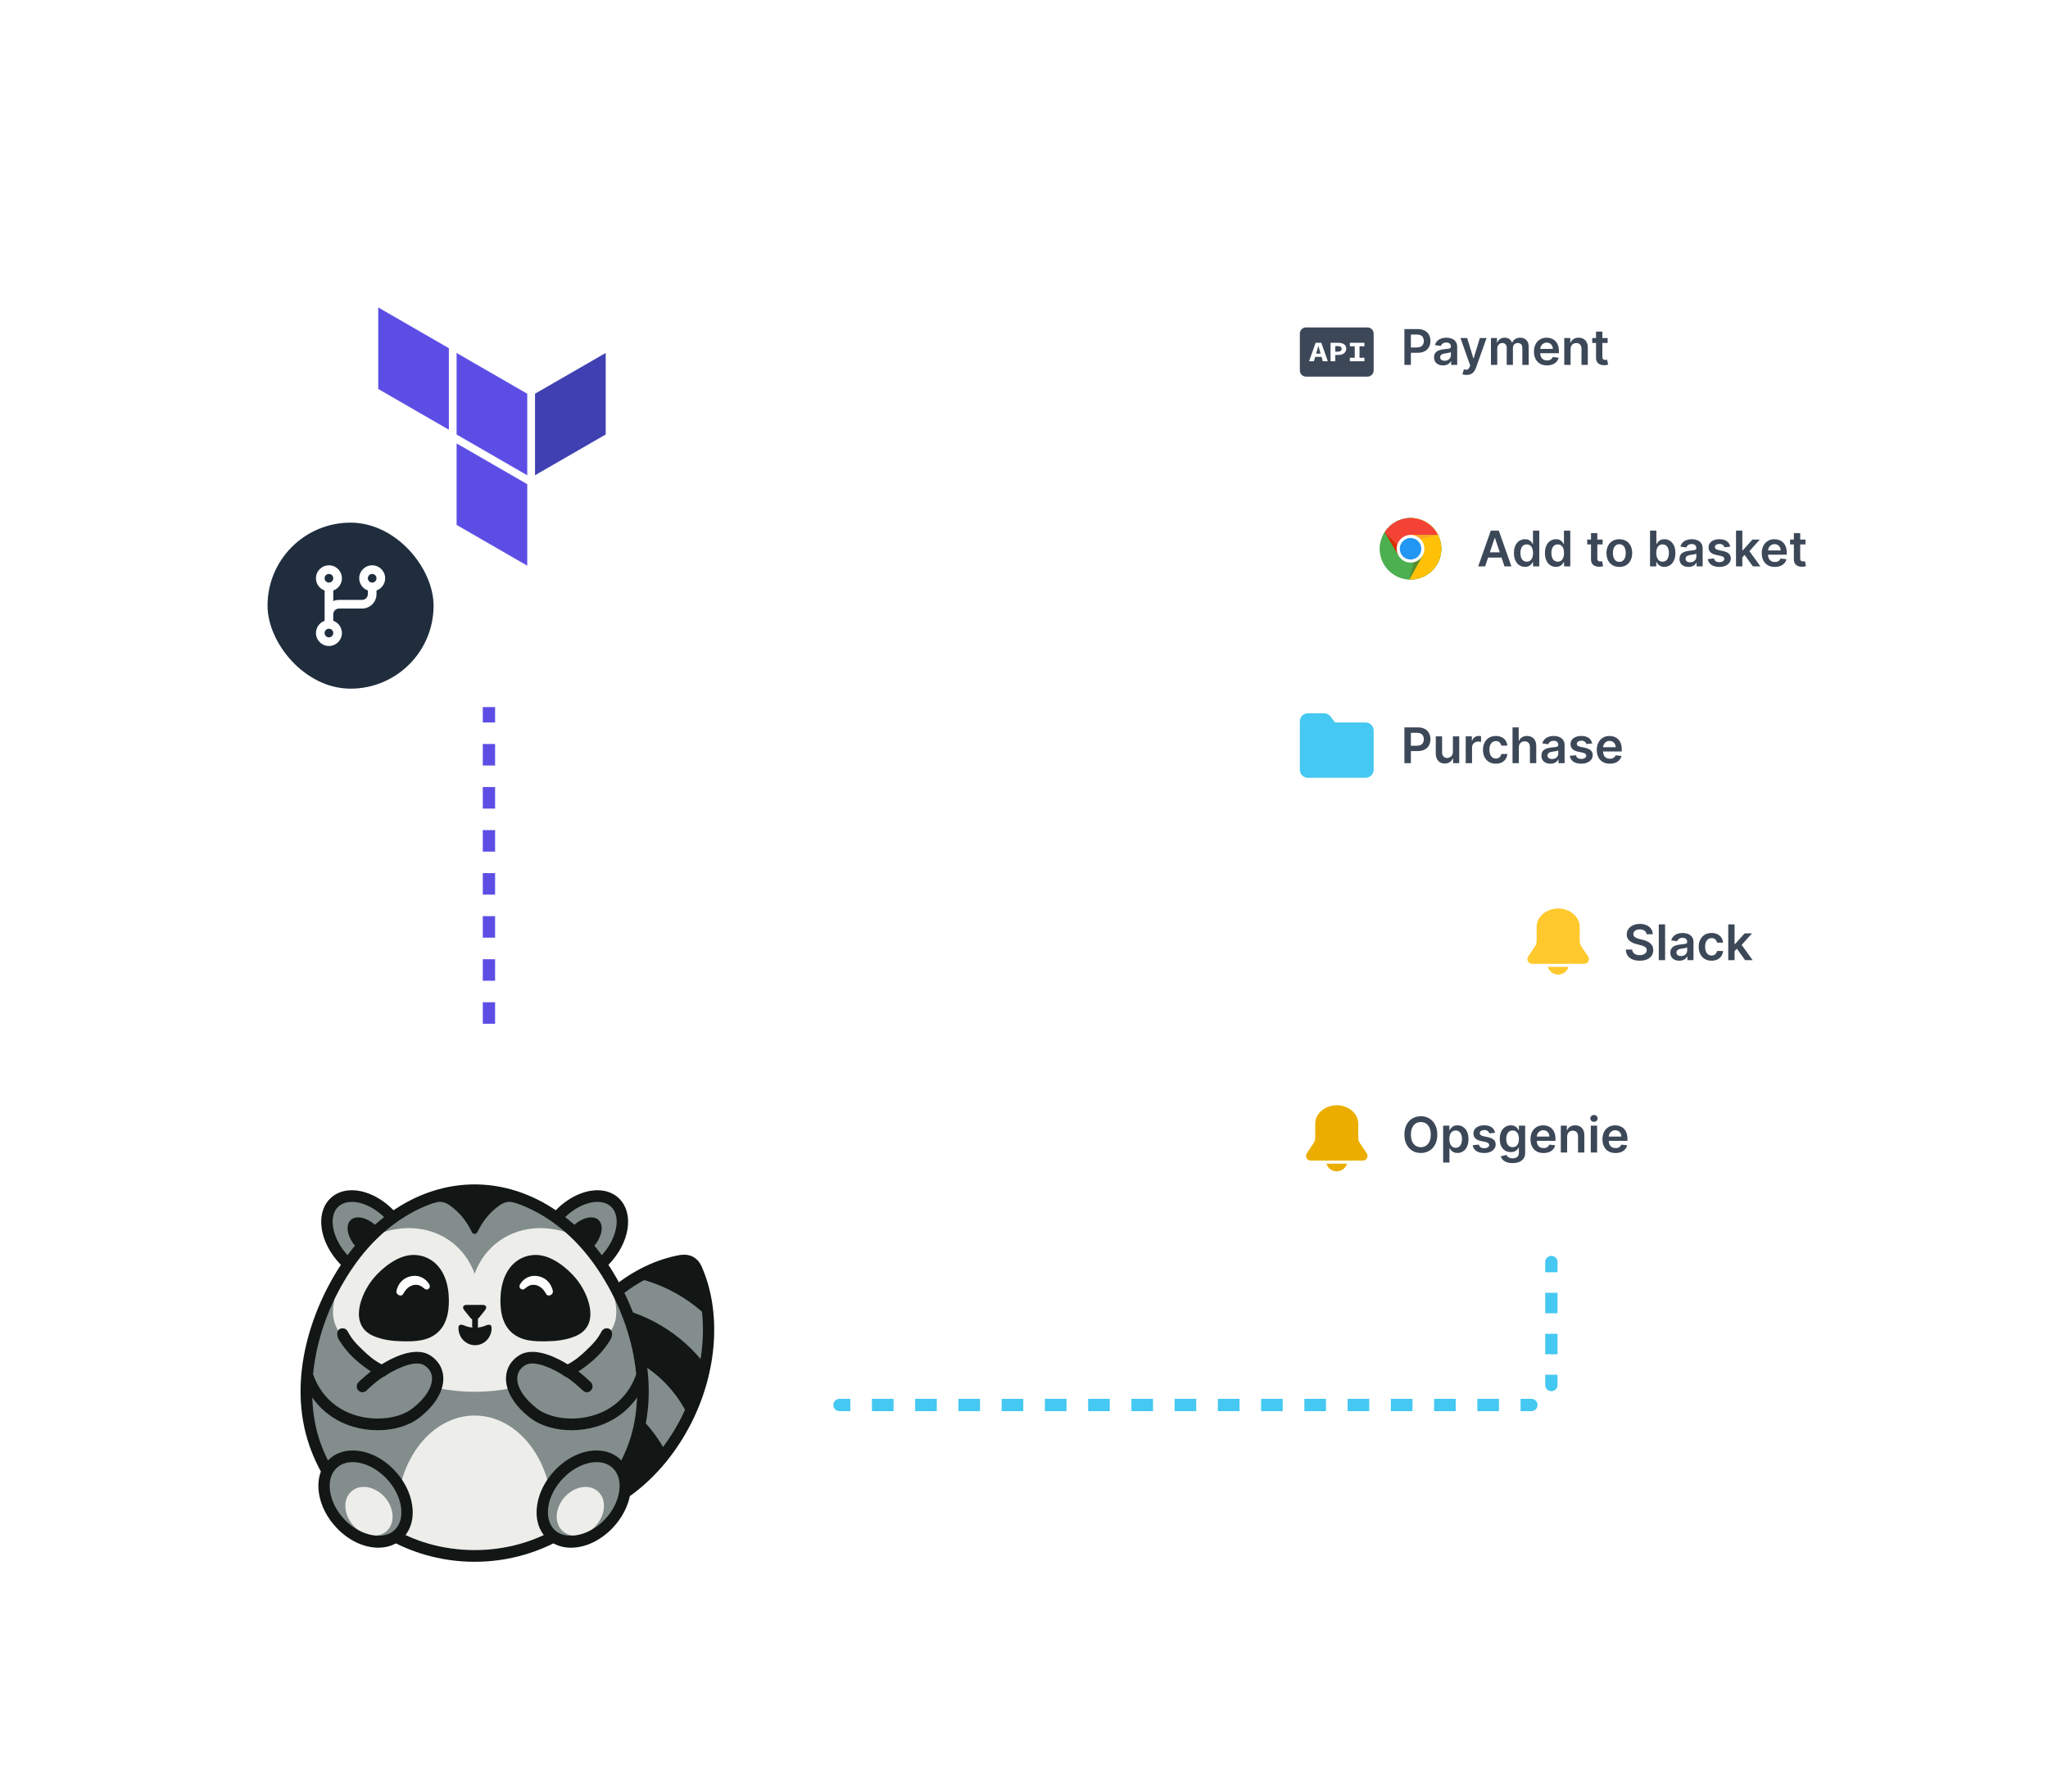 <svg width="666" height="583" viewBox="0 0 666 583" fill="none" xmlns="http://www.w3.org/2000/svg">
<path d="M273 455C271.895 455 271 455.895 271 457C271 458.105 271.895 459 273 459V455ZM498 459C499.105 459 500 458.105 500 457C500 455.895 499.105 455 498 455V459ZM273 459H276.516V455H273V459ZM283.547 459H290.578V455H283.547V459ZM297.609 459H304.641V455H297.609V459ZM311.672 459H318.703V455H311.672V459ZM325.734 459H332.766V455H325.734V459ZM339.797 459H346.828V455H339.797V459ZM353.859 459H360.891V455H353.859V459ZM367.922 459H374.953V455H367.922V459ZM381.984 459H389.016V455H381.984V459ZM396.047 459H403.078V455H396.047V459ZM410.109 459H417.141V455H410.109V459ZM424.172 459H431.203V455H424.172V459ZM438.234 459H445.266V455H438.234V459ZM452.297 459H459.328V455H452.297V459ZM466.359 459H473.391V455H466.359V459ZM480.422 459H487.453V455H480.422V459ZM494.484 459H498V455H494.484V459Z" fill="#45C8F1"/>
<path d="M502.5 450.5C502.5 451.605 503.395 452.5 504.5 452.5C505.605 452.5 506.5 451.605 506.5 450.5H502.5ZM506.5 410.5C506.5 409.395 505.605 408.5 504.5 408.5C503.395 408.5 502.5 409.395 502.5 410.5H506.5ZM502.5 410.5V413.833H506.5V410.5H502.5ZM502.5 420.5V427.167H506.5V420.5H502.5ZM502.5 433.833V440.5H506.5V433.833H502.5ZM502.5 447.167V450.5H506.5V447.167H502.5Z" fill="#45C8F1"/>
<path d="M159 333C159 292.776 159 230 159 230" stroke="#5C4EE5" stroke-width="4" stroke-miterlimit="3.864" stroke-dasharray="7 7"/>
<g filter="url(#filter0_d_1_870)">
<rect x="87" y="71" width="145" height="145" rx="72.5" fill="white"/>
<path fill-rule="evenodd" clip-rule="evenodd" d="M171.458 184V157.49L148.487 144.23V170.74L171.458 184ZM171.458 154.593L148.487 141.333V114.812L171.458 128.072V154.593Z" fill="#5C4EE5"/>
<path fill-rule="evenodd" clip-rule="evenodd" d="M196.967 141.322V114.802L173.985 128.062V154.583L196.967 141.322Z" fill="#4040B2"/>
<path fill-rule="evenodd" clip-rule="evenodd" d="M145.971 139.781V113.26L123 100V126.521L145.971 139.781Z" fill="#5C4EE5"/>
<rect x="87" y="170" width="54" height="54" rx="27" fill="#1F2D3D"/>
<path fill-rule="evenodd" clip-rule="evenodd" d="M121.031 186.688C120.255 186.688 119.625 187.317 119.625 188.094C119.625 188.87 120.255 189.5 121.031 189.5C121.808 189.5 122.438 188.87 122.438 188.094C122.438 187.317 121.808 186.688 121.031 186.688ZM116.812 188.094C116.812 185.764 118.701 183.875 121.031 183.875C123.361 183.875 125.25 185.764 125.25 188.094C125.25 189.931 124.076 191.493 122.438 192.072V193.25C122.438 195.839 120.339 197.938 117.75 197.938H110.25C109.214 197.938 108.375 198.777 108.375 199.812V201.928C110.014 202.507 111.188 204.069 111.188 205.906C111.188 208.236 109.299 210.125 106.969 210.125C104.639 210.125 102.75 208.236 102.75 205.906C102.75 204.069 103.924 202.507 105.562 201.928V199.812V192.072C103.924 191.493 102.75 189.931 102.75 188.094C102.75 185.764 104.639 183.875 106.969 183.875C109.299 183.875 111.188 185.764 111.188 188.094C111.188 189.931 110.014 191.493 108.375 192.072V195.515C108.949 195.264 109.583 195.125 110.25 195.125H117.75C118.786 195.125 119.625 194.286 119.625 193.25V192.072C117.986 191.493 116.812 189.931 116.812 188.094ZM106.969 204.5C106.192 204.5 105.562 205.13 105.562 205.906C105.562 206.683 106.192 207.312 106.969 207.312C107.745 207.312 108.375 206.683 108.375 205.906C108.375 205.13 107.745 204.5 106.969 204.5ZM105.562 188.094C105.562 187.317 106.192 186.688 106.969 186.688C107.745 186.688 108.375 187.317 108.375 188.094C108.375 188.87 107.745 189.5 106.969 189.5C106.192 189.5 105.562 188.87 105.562 188.094Z" fill="white"/>
</g>
<g filter="url(#filter1_d_1_870)">
<rect x="59" y="347" width="200" height="200" rx="100" fill="white"/>
<path fill-rule="evenodd" clip-rule="evenodd" d="M226.42 412.564C226.029 411.746 225.458 410.998 224.607 410.521C223.67 409.998 222.646 409.91 221.687 410.084L221.619 410.047C207.205 412.582 192.661 423.761 183.888 440.895C174.436 459.358 174.3 479.632 181.999 493.505C197.466 492.224 213.615 480.668 223.066 462.205C231.875 445.015 232.583 426.271 226.42 412.564Z" fill="#828D8C"/>
<path fill-rule="evenodd" clip-rule="evenodd" d="M221.59 411.976C207.388 414.615 193.591 426.004 185.515 441.78C176.964 458.482 176.03 477.833 183.026 491.499C197.918 489.737 212.893 478.022 221.44 461.321C229.613 445.371 230.881 426.996 224.751 413.36C224.492 412.823 224.151 412.424 223.727 412.187C223.239 411.909 222.607 411.835 222.007 411.95C221.864 411.972 221.72 411.99 221.59 411.976ZM181.999 495.4C181.342 495.4 180.731 495.038 180.404 494.445C172.059 479.41 172.77 458.552 182.261 440.011C191.056 422.832 205.653 410.932 221.31 408.178C221.458 408.148 221.612 408.145 221.763 408.16C223.059 408 224.363 408.233 225.48 408.855C226.586 409.473 227.455 410.439 228.069 411.727C234.691 426.452 233.391 446.119 224.693 463.09C215.202 481.627 198.899 494.008 182.146 495.393C182.096 495.397 182.049 495.4 181.999 495.4Z" fill="#121716"/>
<path fill-rule="evenodd" clip-rule="evenodd" d="M219.673 420.607C223.688 422.839 227.254 425.538 230.252 428.491C229.829 422.762 228.572 417.346 226.421 412.564C226.029 411.746 225.458 410.998 224.607 410.521C223.67 409.998 222.646 409.91 221.687 410.084L221.619 410.047C216.649 410.924 211.679 412.893 206.917 415.706C211.137 416.662 215.475 418.275 219.673 420.607Z" fill="#121716"/>
<path fill-rule="evenodd" clip-rule="evenodd" d="M197.132 424.783C193.296 428.67 189.637 433.067 186.272 437.968C193.375 437.464 201.222 439.237 208.332 443.534C215.403 447.799 220.714 453.958 223.759 460.554C226.241 455.061 228.126 449.554 229.491 444.157C225.795 439.208 221.019 434.814 215.263 431.335C209.402 427.789 203.233 425.656 197.132 424.783Z" fill="#121716"/>
<path fill-rule="evenodd" clip-rule="evenodd" d="M178.813 448.058C176.385 452.899 174.342 457.742 172.68 462.539C179.298 462.375 186.275 464.133 192.542 468.083C198.876 472.051 201.706 478.089 204.593 484.3C210.3 481.46 213.09 476.027 216.127 471.54C212.476 464.985 207.215 459.185 200.349 454.876C193.5 450.568 186.114 448.417 178.813 448.058Z" fill="#121716"/>
<path fill-rule="evenodd" clip-rule="evenodd" d="M126.71 395.034C132.725 401.23 134.338 409.621 130.308 413.771C126.283 417.92 118.142 416.262 112.131 410.062C106.119 403.866 104.507 395.474 108.532 391.325C112.558 387.176 120.699 388.837 126.71 395.034Z" fill="#828D8C"/>
<path fill-rule="evenodd" clip-rule="evenodd" d="M122.725 399.146C125.745 402.248 126.707 406.301 124.887 408.174C123.056 410.058 119.13 409.066 116.114 405.957C113.101 402.848 112.139 398.806 113.963 396.925C115.791 395.041 119.709 396.037 122.725 399.146Z" fill="#121716"/>
<path fill-rule="evenodd" clip-rule="evenodd" d="M114.414 390.937C113.089 390.937 111.218 391.237 109.832 392.665C106.586 396.012 108.234 403.367 113.43 408.723C116.734 412.128 120.842 414.16 124.423 414.16C125.748 414.16 127.622 413.86 129.009 412.432C130.509 410.885 131.03 408.438 130.474 405.539C129.863 402.363 128.064 399.11 125.41 396.374C122.106 392.969 117.998 390.937 114.414 390.937ZM124.423 417.95C119.887 417.95 114.806 415.504 110.83 411.402C103.997 404.358 102.416 394.949 107.232 389.985C109.035 388.127 111.516 387.147 114.414 387.147C118.95 387.147 124.031 389.593 128.01 393.695C131.174 396.952 133.328 400.898 134.079 404.803C134.883 408.982 134.004 412.643 131.609 415.111C129.806 416.97 127.321 417.95 124.423 417.95Z" fill="#121716"/>
<path fill-rule="evenodd" clip-rule="evenodd" d="M181.998 395.034C175.983 401.23 174.371 409.621 178.4 413.771C182.426 417.92 190.567 416.262 196.578 410.062C202.589 403.866 204.202 395.474 200.176 391.325C196.151 387.176 188.01 388.837 181.998 395.034Z" fill="#828D8C"/>
<path fill-rule="evenodd" clip-rule="evenodd" d="M185.985 399.146C182.965 402.248 182.002 406.301 183.823 408.174C185.654 410.058 189.579 409.066 192.596 405.957C195.609 402.848 196.571 398.806 194.747 396.925C192.919 395.041 189.001 396.037 185.985 399.146Z" fill="#121716"/>
<path fill-rule="evenodd" clip-rule="evenodd" d="M183.298 396.374C180.644 399.11 178.845 402.363 178.235 405.539C177.678 408.438 178.199 410.885 179.7 412.432C181.086 413.86 182.961 414.16 184.286 414.16C187.866 414.16 191.974 412.128 195.278 408.723C200.474 403.367 202.123 396.012 198.876 392.665C197.49 391.237 195.619 390.937 194.294 390.937C190.71 390.937 186.602 392.969 183.298 396.374ZM177.1 415.111C174.705 412.643 173.825 408.982 174.629 404.803C175.38 400.898 177.535 396.952 180.698 393.695C184.677 389.593 189.758 387.147 194.294 387.147C197.192 387.147 199.673 388.127 201.476 389.985C206.292 394.949 204.711 404.358 197.878 411.402C193.902 415.504 188.821 417.95 184.286 417.95C181.388 417.95 178.903 416.97 177.1 415.111Z" fill="#121716"/>
<path fill-rule="evenodd" clip-rule="evenodd" d="M194.956 410.444C185.475 396.967 170.874 387.147 154.355 387.147C137.836 387.147 123.235 396.967 113.754 410.444C102.22 426.834 95.537 450.069 102.399 469.723C108.21 486.373 122.161 499.025 138.565 503.844C143.693 505.354 149.022 506.106 154.355 506.106C159.688 506.106 165.017 505.354 170.145 503.844C186.549 499.025 200.5 486.373 206.311 469.723C213.173 450.069 206.49 426.834 194.956 410.444Z" fill="#828D8C"/>
<path fill-rule="evenodd" clip-rule="evenodd" d="M198.873 417.902C198.216 415.211 196.546 412.657 194.991 410.443C193.009 407.623 190.79 404.98 188.387 402.537C179.815 398.295 170.019 398.302 162.549 403.495C158.656 406.205 155.927 409.988 154.354 414.3C152.782 409.988 150.052 406.205 146.16 403.495C138.69 398.302 128.894 398.295 120.322 402.537C117.919 404.98 115.7 407.623 113.718 410.443C112.163 412.657 110.493 415.211 109.836 417.902C109.15 420.704 108.163 424.465 108.292 427.3C108.504 431.912 111.272 435.31 114.928 437.749C115.822 438.349 125.386 445.893 124.495 446.429C125.17 446.022 126.021 445.526 126.969 445.012V445.874C130.438 443.79 135.48 441.236 138.855 441.636L138.898 441.643C138.996 441.654 139.075 441.699 139.168 441.717C140.098 441.969 140.913 442.435 141.538 443.22C142.981 445.03 143.111 447.121 142.608 449.153C142.981 448.872 143.315 448.517 143.678 448.217C143.639 449.616 143.33 450.678 143.33 450.678L142.701 451.589C146.404 452.311 150.293 452.707 154.318 452.707H154.34C154.369 452.707 154.376 452.707 154.376 452.707C158.416 452.707 162.305 452.311 166.008 451.589L165.379 450.678C165.379 450.678 165.07 449.616 165.031 448.217C165.393 448.517 165.727 448.872 166.101 449.153C165.598 447.121 165.727 445.03 167.171 443.22C167.796 442.435 168.611 441.969 169.541 441.717C169.634 441.699 169.714 441.654 169.811 441.643L169.854 441.636C173.229 441.236 178.271 443.79 181.74 445.874V445.012C182.688 445.526 183.539 446.022 184.214 446.429C183.323 445.893 192.886 438.349 193.78 437.749C197.436 435.31 200.205 431.912 200.417 427.3C200.546 424.465 199.559 420.704 198.873 417.902Z" fill="#EDEDEA"/>
<path fill-rule="evenodd" clip-rule="evenodd" d="M154.355 460.432C140.433 460.432 129.153 474.75 129.153 492.413C129.153 495.941 129.62 499.32 130.45 502.492C131.972 502.962 133.481 503.469 135.043 503.843C141.316 505.354 147.834 506.105 154.355 506.105C160.877 506.105 167.395 505.354 173.668 503.843C175.23 503.469 176.739 502.962 178.261 502.492C179.09 499.32 179.558 495.941 179.558 492.413C179.558 474.75 168.278 460.432 154.355 460.432Z" fill="#EDEDEA"/>
<path fill-rule="evenodd" clip-rule="evenodd" d="M157.199 431.445C156.578 431.653 155.928 431.757 155.278 431.812C155.328 431.697 155.421 431.608 155.421 431.479V428.91C155.537 428.817 155.662 428.755 155.763 428.629L157.716 426.193C158.488 425.231 158.126 424.442 156.912 424.442H151.798C150.584 424.442 150.222 425.231 150.994 426.193L152.947 428.629C153.12 428.847 153.328 428.999 153.54 429.117V431.479C153.54 431.608 153.63 431.697 153.677 431.812C153.026 431.753 152.38 431.649 151.762 431.445C150.965 431.183 149.317 430.198 149.09 431.727C149.09 431.819 149.09 431.912 149.09 432.004C149.09 435.066 151.49 437.546 154.474 437.553H154.488C157.472 437.546 159.871 435.066 159.871 432.004C159.871 431.912 159.871 431.819 159.871 431.727C159.645 430.198 157.996 431.183 157.199 431.445Z" fill="#121716"/>
<path fill-rule="evenodd" clip-rule="evenodd" d="M154.355 389.041C139.563 389.041 125.307 397.248 115.245 411.557C102.575 429.558 98.212 452.137 104.13 469.082C109.567 484.666 122.955 497.288 139.068 502.023C148.936 504.924 159.777 504.924 169.638 502.023C185.755 497.288 199.142 484.666 204.579 469.082C210.497 452.137 206.134 429.558 193.469 411.557C183.403 397.248 169.147 389.041 154.355 389.041ZM154.355 508C148.803 508 143.319 507.216 138.058 505.664C120.567 500.527 106.59 487.331 100.668 470.363C93.001 448.406 101.634 424.439 112.268 409.329C123.03 394.027 138.371 385.251 154.355 385.251C170.339 385.251 185.68 394.027 196.446 409.329C207.075 424.439 215.708 448.406 208.041 470.363C202.12 487.331 188.143 500.527 170.648 505.664C165.39 507.216 159.906 508 154.355 508Z" fill="#121716"/>
<path fill-rule="evenodd" clip-rule="evenodd" d="M139.581 409.496C138.03 408.633 136.299 408.196 134.435 408.196C129.235 408.196 124.057 412.698 121.518 415.725C117.249 420.815 113.299 431.053 121.464 434.566C124.416 435.836 127.67 436.221 130.844 436.28C134.899 436.361 139.233 436.265 142.433 433.319C145.679 430.328 146.203 425.442 145.902 421.2C145.51 415.692 143.266 411.532 139.581 409.496Z" fill="#121716"/>
<path fill-rule="evenodd" clip-rule="evenodd" d="M139.774 418.342C139.717 417.617 138.945 416.817 138.492 416.403C137.483 415.496 136.194 414.992 134.854 414.992C134.431 414.992 133.996 415.04 133.555 415.137C131.846 415.507 130.409 416.569 129.615 418.053C129.314 418.616 128.8 419.738 128.933 420.378C129.044 420.911 129.533 421.277 130.032 421.37C130.696 421.496 130.955 421.174 131.271 420.619C131.332 420.511 131.396 420.4 131.468 420.282C132.43 418.746 133.788 417.902 135.293 417.902C136.137 417.902 136.65 418.153 137.415 418.676C137.918 419.02 138.467 419.712 139.149 419.342C139.641 419.072 139.803 418.72 139.774 418.342Z" fill="#FFFFFE"/>
<path fill-rule="evenodd" clip-rule="evenodd" d="M169.128 409.496C170.679 408.633 172.41 408.196 174.274 408.196C179.474 408.196 184.652 412.698 187.191 415.725C191.461 420.815 195.411 431.053 187.245 434.566C184.293 435.836 181.04 436.221 177.865 436.28C173.811 436.361 169.477 436.265 166.277 433.319C163.03 430.328 162.506 425.442 162.808 421.2C163.199 415.692 165.444 411.532 169.128 409.496Z" fill="#121716"/>
<path fill-rule="evenodd" clip-rule="evenodd" d="M168.934 418.342C168.991 417.617 169.763 416.817 170.216 416.403C171.225 415.496 172.514 414.992 173.853 414.992C174.277 414.992 174.712 415.04 175.154 415.137C176.863 415.507 178.299 416.569 179.093 418.053C179.395 418.616 179.908 419.738 179.775 420.378C179.664 420.911 179.176 421.277 178.676 421.37C178.012 421.496 177.754 421.174 177.438 420.619C177.376 420.511 177.312 420.4 177.24 420.282C176.278 418.746 174.92 417.902 173.416 417.902C172.571 417.902 172.058 418.153 171.293 418.676C170.79 419.02 170.241 419.712 169.559 419.342C169.067 419.072 168.905 418.72 168.934 418.342Z" fill="#FFFFFE"/>
<path fill-rule="evenodd" clip-rule="evenodd" d="M117.863 452.852C117.374 452.852 116.886 452.652 116.523 452.256C115.826 451.493 115.862 450.294 116.602 449.575C117.022 449.168 120.793 445.548 123.468 444.219C124.377 443.772 125.479 444.16 125.921 445.104C126.363 446.044 125.979 447.177 125.062 447.632C123.231 448.543 120.154 451.338 119.123 452.337C118.768 452.681 118.315 452.852 117.863 452.852Z" fill="#121716"/>
<path fill-rule="evenodd" clip-rule="evenodd" d="M139.829 440.821C134.755 437.675 126.851 442.058 124.115 443.779C121.859 442.639 119.87 440.973 118.049 439.208C115.855 437.083 114.476 435.746 113.011 432.956C112.666 432.437 112.128 432.053 111.47 432.053C109.319 432.053 109.355 434.399 110.21 435.784C112.846 440.048 115.855 442.809 119.924 445.63C121.069 446.422 122.279 447.155 123.569 447.68C124.129 447.91 124.779 447.851 125.285 447.503C127.526 445.967 134.633 442.036 137.94 444.071C139.549 445.067 140.407 446.437 140.49 448.143C140.637 451.219 138.245 454.957 134.091 458.148C129.824 461.424 122.294 462.346 115.783 460.395C111.147 459.007 104.974 455.594 101.886 447.24C101.527 446.255 100.453 445.767 99.516 446.144C98.564 446.514 98.09 447.61 98.453 448.587C101.282 456.246 107.071 461.731 114.756 464.034C117.392 464.826 120.146 465.21 122.84 465.21C127.967 465.21 132.869 463.815 136.288 461.191C141.506 457.182 144.375 452.359 144.16 447.954C144.016 444.993 142.479 442.461 139.829 440.821Z" fill="#121716"/>
<path fill-rule="evenodd" clip-rule="evenodd" d="M190.847 452.852C191.335 452.852 191.824 452.652 192.187 452.256C192.883 451.493 192.847 450.294 192.108 449.575C191.688 449.168 187.917 445.548 185.242 444.219C184.333 443.772 183.231 444.16 182.789 445.104C182.347 446.044 182.731 447.177 183.647 447.632C185.479 448.543 188.556 451.338 189.587 452.337C189.942 452.681 190.395 452.852 190.847 452.852Z" fill="#121716"/>
<path fill-rule="evenodd" clip-rule="evenodd" d="M168.881 440.821C173.955 437.675 181.859 442.058 184.595 443.779C186.851 442.639 188.84 440.973 190.66 439.208C192.855 437.083 194.234 435.746 195.699 432.956C196.044 432.437 196.583 432.053 197.239 432.053C199.39 432.053 199.355 434.399 198.5 435.784C195.864 440.048 192.855 442.809 188.786 445.63C187.64 446.422 186.431 447.155 185.141 447.68C184.581 447.91 183.931 447.851 183.425 447.503C181.184 445.967 174.077 442.036 170.77 444.071C169.161 445.067 168.303 446.437 168.22 448.143C168.073 451.219 170.465 454.957 174.619 458.148C178.886 461.424 186.416 462.346 192.927 460.395C197.563 459.007 203.736 455.594 206.824 447.24C207.183 446.255 208.257 445.767 209.194 446.144C210.146 446.514 210.62 447.61 210.257 448.587C207.428 456.246 201.639 461.731 193.954 464.034C191.318 464.826 188.564 465.21 185.87 465.21C180.742 465.21 175.84 463.815 172.422 461.191C167.204 457.182 164.335 452.359 164.55 447.954C164.694 444.993 166.23 442.461 168.881 440.821Z" fill="#121716"/>
<path fill-rule="evenodd" clip-rule="evenodd" d="M126.814 479.421C132.84 485.632 134.176 494.338 129.787 498.858C125.399 503.381 116.953 502.015 110.927 495.8C104.901 489.581 103.565 480.883 107.961 476.359C112.342 471.833 120.788 473.206 126.814 479.421Z" fill="#828D8C"/>
<path fill-rule="evenodd" clip-rule="evenodd" d="M124.786 486.624C128.097 490.044 128.643 495.026 125.997 497.758C123.346 500.49 118.505 499.935 115.191 496.515C111.873 493.091 111.327 488.105 113.977 485.373C116.627 482.641 121.468 483.204 124.786 486.624Z" fill="#EDEDEA"/>
<path fill-rule="evenodd" clip-rule="evenodd" d="M114.713 475.585C112.483 475.585 110.601 476.315 109.261 477.699C107.563 479.447 106.884 482.093 107.355 485.15C107.854 488.426 109.585 491.732 112.228 494.46C117.298 499.694 124.972 501.148 128.488 497.517C130.183 495.77 130.858 493.127 130.391 490.07C129.889 486.79 128.158 483.485 125.515 480.761C122.372 477.522 118.336 475.585 114.713 475.585ZM123.03 503.421C118.383 503.421 113.499 501.13 109.628 497.139C106.439 493.853 104.342 489.8 103.721 485.739C103.063 481.453 104.108 477.644 106.662 475.019C108.701 472.91 111.484 471.795 114.713 471.795C119.356 471.795 124.244 474.086 128.115 478.08C131.304 481.368 133.401 485.413 134.022 489.477C134.679 493.764 133.638 497.572 131.088 500.197C129.041 502.307 126.254 503.421 123.03 503.421Z" fill="#121716"/>
<path fill-rule="evenodd" clip-rule="evenodd" d="M181.895 479.421C175.869 485.632 174.533 494.338 178.922 498.858C183.31 503.381 191.756 502.015 197.782 495.8C203.808 489.581 205.144 480.883 200.748 476.359C196.367 471.833 187.921 473.206 181.895 479.421Z" fill="#828D8C"/>
<path fill-rule="evenodd" clip-rule="evenodd" d="M183.923 486.624C180.613 490.044 180.066 495.026 182.713 497.758C185.363 500.49 190.204 499.935 193.518 496.515C196.837 493.091 197.383 488.105 194.732 485.373C192.082 482.641 187.241 483.204 183.923 486.624Z" fill="#EDEDEA"/>
<path fill-rule="evenodd" clip-rule="evenodd" d="M183.194 480.761C180.551 483.485 178.82 486.79 178.317 490.07C177.851 493.127 178.526 495.77 180.221 497.517C183.736 501.148 191.41 499.694 196.481 494.46C199.124 491.732 200.855 488.426 201.354 485.15C201.824 482.093 201.146 479.447 199.447 477.699C198.108 476.315 196.226 475.585 193.996 475.585C190.373 475.585 186.337 477.522 183.194 480.761ZM177.621 500.197C175.071 497.572 174.03 493.764 174.687 489.477C175.308 485.413 177.406 481.368 180.594 478.08C184.466 474.086 189.353 471.795 193.996 471.795C197.224 471.795 200.008 472.91 202.047 475.019C204.601 477.644 205.646 481.453 204.988 485.739C204.367 489.8 202.27 493.853 199.081 497.139C195.21 501.13 190.326 503.421 185.679 503.421C182.455 503.421 179.668 502.307 177.621 500.197Z" fill="#121716"/>
<path fill-rule="evenodd" clip-rule="evenodd" d="M165.893 389.33C165.979 389.049 166.069 388.775 166.148 388.479C162.327 387.617 158.387 387.147 154.355 387.147C150.322 387.147 146.383 387.617 142.561 388.479C142.641 388.775 142.73 389.049 142.817 389.33L140.809 389.693L141.089 390.574L141.179 391.262C141.764 391.051 142.386 390.914 143.05 390.914C144.116 390.914 145.244 391.366 146.124 391.966C149.435 394.261 151.859 397.355 153.496 400.861C153.679 401.131 153.945 401.345 154.322 401.345C154.739 401.345 155.037 401.094 155.217 400.783H155.245C156.887 397.311 159.296 394.246 162.585 391.966C163.465 391.366 164.593 390.914 165.659 390.914C166.324 390.914 166.945 391.051 167.53 391.262L167.62 390.574L167.9 389.693L165.893 389.33Z" fill="#121716"/>
</g>
<g filter="url(#filter2_d_1_870)">
<rect x="406.706" y="214.5" width="136.685" height="56" rx="4" fill="white"/>
<g clip-path="url(#clip0_1_870)">
<path fill-rule="evenodd" clip-rule="evenodd" d="M425.331 232C424.635 232 423.967 232.277 423.475 232.769C422.982 233.261 422.706 233.929 422.706 234.625V250.375C422.706 251.824 423.882 253 425.331 253H444.081C444.777 253 445.445 252.723 445.937 252.231C446.429 251.739 446.706 251.071 446.706 250.375V237.625C446.706 236.929 446.429 236.261 445.937 235.769C445.445 235.277 444.777 235 444.081 235H434.331C434.273 235 434.215 234.986 434.163 234.96C434.111 234.934 434.066 234.897 434.031 234.85L432.681 233.05C432.186 232.39 431.406 232 430.581 232H425.331Z" fill="#45C8F1"/>
</g>
<path d="M456.706 248.23V236.594H461.07C461.964 236.594 462.714 236.76 463.32 237.094C463.929 237.427 464.39 237.885 464.7 238.469C465.015 239.048 465.172 239.707 465.172 240.446C465.172 241.192 465.015 241.855 464.7 242.435C464.386 243.014 463.922 243.471 463.308 243.804C462.695 244.134 461.939 244.298 461.041 244.298H458.149V242.565H460.757C461.28 242.565 461.708 242.474 462.041 242.293C462.374 242.111 462.621 241.861 462.78 241.543C462.943 241.224 463.024 240.859 463.024 240.446C463.024 240.033 462.943 239.67 462.78 239.355C462.621 239.041 462.373 238.796 462.035 238.622C461.702 238.444 461.272 238.355 460.746 238.355H458.814V248.23H456.706Z" fill="#3C4858"/>
<path d="M472.474 244.56V239.503H474.531V248.23H472.537V246.679H472.446C472.249 247.168 471.925 247.567 471.474 247.878C471.027 248.188 470.476 248.344 469.821 248.344C469.249 248.344 468.743 248.217 468.304 247.963C467.868 247.705 467.527 247.332 467.281 246.844C467.035 246.351 466.912 245.757 466.912 245.06V239.503H468.969V244.741C468.969 245.295 469.12 245.734 469.423 246.06C469.726 246.385 470.124 246.548 470.616 246.548C470.919 246.548 471.213 246.474 471.497 246.327C471.781 246.179 472.014 245.959 472.196 245.668C472.382 245.372 472.474 245.003 472.474 244.56Z" fill="#3C4858"/>
<path d="M476.646 248.23V239.503H478.641V240.957H478.732C478.891 240.454 479.163 240.065 479.55 239.793C479.94 239.516 480.385 239.378 480.885 239.378C480.999 239.378 481.125 239.384 481.266 239.395C481.41 239.402 481.529 239.416 481.624 239.435V241.327C481.536 241.296 481.398 241.27 481.209 241.247C481.023 241.221 480.843 241.207 480.669 241.207C480.294 241.207 479.957 241.289 479.658 241.452C479.362 241.611 479.129 241.832 478.959 242.116C478.788 242.401 478.703 242.728 478.703 243.099V248.23H476.646Z" fill="#3C4858"/>
<path d="M486.437 248.401C485.566 248.401 484.818 248.209 484.193 247.827C483.572 247.444 483.093 246.916 482.756 246.241C482.422 245.563 482.256 244.783 482.256 243.901C482.256 243.014 482.426 242.232 482.767 241.554C483.108 240.872 483.589 240.342 484.21 239.963C484.835 239.58 485.574 239.389 486.426 239.389C487.134 239.389 487.761 239.52 488.307 239.781C488.856 240.039 489.294 240.404 489.619 240.878C489.945 241.348 490.131 241.897 490.176 242.526H488.21C488.131 242.105 487.941 241.755 487.642 241.474C487.347 241.19 486.951 241.048 486.455 241.048C486.034 241.048 485.665 241.162 485.347 241.389C485.028 241.613 484.78 241.935 484.602 242.355C484.428 242.776 484.341 243.279 484.341 243.866C484.341 244.461 484.428 244.973 484.602 245.401C484.776 245.825 485.021 246.152 485.335 246.384C485.653 246.611 486.026 246.724 486.455 246.724C486.758 246.724 487.028 246.668 487.267 246.554C487.509 246.437 487.712 246.268 487.875 246.048C488.038 245.829 488.15 245.562 488.21 245.247H490.176C490.127 245.865 489.945 246.412 489.631 246.889C489.316 247.363 488.888 247.734 488.347 248.003C487.805 248.268 487.169 248.401 486.437 248.401Z" fill="#3C4858"/>
<path d="M493.922 243.116V248.23H491.865V236.594H493.876V240.986H493.979C494.183 240.493 494.499 240.105 494.928 239.821C495.359 239.533 495.909 239.389 496.575 239.389C497.181 239.389 497.71 239.516 498.16 239.77C498.611 240.024 498.96 240.395 499.206 240.884C499.456 241.372 499.581 241.969 499.581 242.673V248.23H497.524V242.991C497.524 242.404 497.373 241.948 497.07 241.622C496.77 241.293 496.35 241.128 495.808 241.128C495.445 241.128 495.119 241.207 494.831 241.366C494.547 241.522 494.323 241.747 494.16 242.043C494.001 242.338 493.922 242.696 493.922 243.116Z" fill="#3C4858"/>
<path d="M504.189 248.406C503.636 248.406 503.138 248.308 502.695 248.111C502.255 247.91 501.907 247.615 501.649 247.224C501.395 246.834 501.268 246.353 501.268 245.781C501.268 245.289 501.359 244.882 501.541 244.56C501.723 244.238 501.971 243.98 502.285 243.787C502.6 243.594 502.954 243.448 503.348 243.349C503.746 243.247 504.157 243.173 504.581 243.128C505.092 243.075 505.507 243.027 505.825 242.986C506.143 242.94 506.374 242.872 506.518 242.781C506.666 242.687 506.74 242.541 506.74 242.344V242.31C506.74 241.882 506.613 241.55 506.359 241.315C506.106 241.08 505.74 240.963 505.263 240.963C504.759 240.963 504.359 241.073 504.064 241.293C503.772 241.512 503.575 241.772 503.473 242.071L501.553 241.798C501.704 241.268 501.954 240.825 502.303 240.469C502.651 240.109 503.077 239.84 503.581 239.662C504.085 239.48 504.642 239.389 505.251 239.389C505.672 239.389 506.09 239.438 506.507 239.537C506.924 239.635 507.304 239.798 507.649 240.026C507.994 240.249 508.27 240.554 508.479 240.94C508.691 241.327 508.797 241.81 508.797 242.389V248.23H506.82V247.031H506.751C506.626 247.274 506.45 247.501 506.223 247.713C505.999 247.921 505.717 248.09 505.376 248.219C505.039 248.344 504.643 248.406 504.189 248.406ZM504.723 246.895C505.136 246.895 505.494 246.813 505.797 246.651C506.1 246.484 506.333 246.264 506.496 245.991C506.662 245.719 506.746 245.421 506.746 245.099V244.071C506.681 244.124 506.571 244.173 506.416 244.219C506.265 244.264 506.094 244.304 505.905 244.338C505.715 244.372 505.528 244.402 505.342 244.429C505.157 244.455 504.996 244.478 504.859 244.497C504.553 244.539 504.278 244.607 504.035 244.702C503.793 244.796 503.602 244.929 503.462 245.099C503.321 245.266 503.251 245.482 503.251 245.747C503.251 246.126 503.39 246.412 503.666 246.605C503.943 246.798 504.295 246.895 504.723 246.895Z" fill="#3C4858"/>
<path d="M517.763 241.81L515.888 242.014C515.835 241.825 515.742 241.647 515.609 241.48C515.481 241.313 515.306 241.179 515.087 241.077C514.867 240.974 514.598 240.923 514.28 240.923C513.852 240.923 513.492 241.016 513.2 241.202C512.912 241.387 512.77 241.628 512.774 241.923C512.77 242.177 512.863 242.384 513.053 242.543C513.246 242.702 513.564 242.832 514.007 242.935L515.496 243.253C516.321 243.431 516.935 243.713 517.337 244.099C517.742 244.486 517.946 244.991 517.95 245.616C517.946 246.166 517.785 246.651 517.467 247.071C517.153 247.488 516.715 247.813 516.155 248.048C515.594 248.283 514.95 248.401 514.223 248.401C513.155 248.401 512.295 248.177 511.643 247.73C510.992 247.279 510.604 246.652 510.479 245.849L512.484 245.656C512.575 246.05 512.768 246.348 513.064 246.548C513.359 246.749 513.744 246.849 514.217 246.849C514.706 246.849 515.098 246.749 515.393 246.548C515.693 246.348 515.842 246.099 515.842 245.804C515.842 245.554 515.746 245.348 515.553 245.185C515.363 245.022 515.068 244.897 514.666 244.81L513.178 244.497C512.34 244.323 511.721 244.029 511.32 243.616C510.918 243.2 510.719 242.673 510.723 242.037C510.719 241.499 510.865 241.033 511.16 240.639C511.46 240.241 511.874 239.935 512.405 239.719C512.939 239.499 513.554 239.389 514.251 239.389C515.274 239.389 516.079 239.607 516.666 240.043C517.257 240.478 517.623 241.067 517.763 241.81Z" fill="#3C4858"/>
<path d="M523.51 248.401C522.635 248.401 521.879 248.219 521.243 247.855C520.61 247.488 520.124 246.969 519.783 246.298C519.442 245.624 519.271 244.83 519.271 243.918C519.271 243.02 519.442 242.232 519.783 241.554C520.127 240.872 520.608 240.342 521.226 239.963C521.843 239.58 522.569 239.389 523.402 239.389C523.94 239.389 524.447 239.476 524.925 239.651C525.406 239.821 525.83 240.086 526.197 240.446C526.569 240.806 526.86 241.264 527.072 241.821C527.285 242.374 527.391 243.033 527.391 243.798V244.429H520.237V243.043H525.419C525.415 242.649 525.33 242.298 525.163 241.991C524.997 241.681 524.764 241.437 524.464 241.259C524.169 241.08 523.824 240.991 523.43 240.991C523.01 240.991 522.641 241.094 522.322 241.298C522.004 241.499 521.756 241.764 521.578 242.094C521.404 242.42 521.315 242.777 521.311 243.168V244.378C521.311 244.885 521.404 245.321 521.589 245.685C521.775 246.045 522.035 246.321 522.368 246.514C522.701 246.704 523.091 246.798 523.538 246.798C523.838 246.798 524.108 246.757 524.351 246.673C524.593 246.586 524.803 246.459 524.981 246.293C525.16 246.126 525.294 245.92 525.385 245.673L527.305 245.889C527.184 246.397 526.953 246.84 526.612 247.219C526.275 247.594 525.843 247.885 525.317 248.094C524.79 248.298 524.188 248.401 523.51 248.401Z" fill="#3C4858"/>
</g>
<g filter="url(#filter3_d_1_870)">
<rect x="406.706" y="342.5" width="138.527" height="56" rx="4" fill="white"/>
<path d="M427.706 365.5C427.706 362.065 431.024 359.5 434.706 359.5C438.387 359.5 441.706 362.065 441.706 365.5V370.039C441.706 370.681 441.896 371.308 442.252 371.842L444.451 375.141C444.617 375.39 444.706 375.683 444.706 375.982C444.706 376.821 444.026 377.5 443.188 377.5H426.224C425.385 377.5 424.706 376.821 424.706 375.982C424.706 375.683 424.795 375.39 424.961 375.141L427.16 371.842C427.516 371.308 427.706 370.681 427.706 370.039V365.5Z" fill="#EBAE00"/>
<path d="M434.706 381C433.121 381 431.781 379.946 431.351 378.5H438.061C437.631 379.946 436.292 381 434.706 381Z" fill="#EBAE00"/>
<path d="M467.399 369.054C467.399 370.308 467.164 371.382 466.695 372.276C466.229 373.166 465.592 373.848 464.785 374.321C463.982 374.795 463.071 375.031 462.053 375.031C461.034 375.031 460.121 374.795 459.314 374.321C458.511 373.844 457.874 373.16 457.405 372.27C456.939 371.376 456.706 370.304 456.706 369.054C456.706 367.8 456.939 366.728 457.405 365.838C457.874 364.944 458.511 364.26 459.314 363.787C460.121 363.313 461.034 363.077 462.053 363.077C463.071 363.077 463.982 363.313 464.785 363.787C465.592 364.26 466.229 364.944 466.695 365.838C467.164 366.728 467.399 367.8 467.399 369.054ZM465.28 369.054C465.28 368.171 465.142 367.427 464.865 366.821C464.592 366.211 464.214 365.751 463.729 365.44C463.244 365.126 462.685 364.969 462.053 364.969C461.42 364.969 460.861 365.126 460.376 365.44C459.892 365.751 459.511 366.211 459.234 366.821C458.962 367.427 458.825 368.171 458.825 369.054C458.825 369.937 458.962 370.683 459.234 371.293C459.511 371.899 459.892 372.359 460.376 372.673C460.861 372.984 461.42 373.139 462.053 373.139C462.685 373.139 463.244 372.984 463.729 372.673C464.214 372.359 464.592 371.899 464.865 371.293C465.142 370.683 465.28 369.937 465.28 369.054Z" fill="#3C4858"/>
<path d="M469.301 378.145V366.145H471.324V367.588H471.443C471.549 367.376 471.699 367.151 471.892 366.912C472.085 366.67 472.347 366.463 472.676 366.293C473.006 366.118 473.426 366.031 473.937 366.031C474.612 366.031 475.22 366.204 475.761 366.548C476.307 366.889 476.739 367.395 477.057 368.065C477.379 368.732 477.54 369.55 477.54 370.52C477.54 371.478 477.383 372.293 477.068 372.963C476.754 373.634 476.326 374.145 475.784 374.497C475.242 374.849 474.629 375.026 473.943 375.026C473.443 375.026 473.028 374.942 472.699 374.776C472.369 374.609 472.104 374.408 471.903 374.173C471.706 373.935 471.553 373.709 471.443 373.497H471.358V378.145H469.301ZM471.318 370.509C471.318 371.073 471.398 371.567 471.557 371.992C471.72 372.416 471.953 372.747 472.256 372.986C472.562 373.221 472.934 373.338 473.369 373.338C473.824 373.338 474.205 373.217 474.511 372.974C474.818 372.728 475.049 372.393 475.205 371.969C475.364 371.541 475.443 371.054 475.443 370.509C475.443 369.967 475.365 369.486 475.21 369.065C475.055 368.645 474.824 368.315 474.517 368.077C474.21 367.838 473.828 367.719 473.369 367.719C472.93 367.719 472.557 367.834 472.25 368.065C471.943 368.296 471.71 368.62 471.551 369.037C471.396 369.454 471.318 369.944 471.318 370.509Z" fill="#3C4858"/>
<path d="M486.199 368.452L484.324 368.656C484.271 368.467 484.178 368.289 484.045 368.122C483.917 367.956 483.742 367.821 483.523 367.719C483.303 367.617 483.034 367.565 482.716 367.565C482.288 367.565 481.928 367.658 481.636 367.844C481.348 368.029 481.206 368.27 481.21 368.565C481.206 368.819 481.299 369.026 481.489 369.185C481.682 369.344 482 369.474 482.443 369.577L483.932 369.895C484.758 370.073 485.371 370.355 485.773 370.742C486.178 371.128 486.383 371.634 486.386 372.259C486.383 372.808 486.222 373.293 485.903 373.713C485.589 374.13 485.151 374.456 484.591 374.69C484.03 374.925 483.386 375.043 482.659 375.043C481.591 375.043 480.731 374.819 480.08 374.372C479.428 373.921 479.04 373.295 478.915 372.492L480.92 372.298C481.011 372.692 481.205 372.99 481.5 373.19C481.795 373.391 482.18 373.492 482.653 373.492C483.142 373.492 483.534 373.391 483.83 373.19C484.129 372.99 484.278 372.742 484.278 372.446C484.278 372.196 484.182 371.99 483.989 371.827C483.799 371.664 483.504 371.539 483.102 371.452L481.614 371.139C480.776 370.965 480.157 370.671 479.756 370.259C479.354 369.842 479.155 369.315 479.159 368.679C479.155 368.141 479.301 367.675 479.597 367.281C479.896 366.884 480.311 366.577 480.841 366.361C481.375 366.141 481.99 366.031 482.687 366.031C483.71 366.031 484.515 366.249 485.102 366.685C485.693 367.12 486.059 367.709 486.199 368.452Z" fill="#3C4858"/>
<path d="M491.878 378.327C491.139 378.327 490.505 378.226 489.974 378.026C489.444 377.829 489.018 377.563 488.696 377.23C488.374 376.897 488.151 376.528 488.026 376.122L489.878 375.673C489.961 375.844 490.082 376.012 490.241 376.179C490.401 376.349 490.615 376.49 490.883 376.599C491.156 376.713 491.499 376.77 491.912 376.77C492.495 376.77 492.978 376.628 493.361 376.344C493.743 376.063 493.935 375.601 493.935 374.957V373.304H493.832C493.726 373.516 493.571 373.734 493.366 373.957C493.166 374.181 492.899 374.368 492.565 374.52C492.236 374.671 491.821 374.747 491.321 374.747C490.651 374.747 490.043 374.59 489.497 374.276C488.955 373.957 488.524 373.484 488.202 372.855C487.883 372.223 487.724 371.431 487.724 370.48C487.724 369.522 487.883 368.713 488.202 368.054C488.524 367.391 488.957 366.889 489.503 366.548C490.048 366.204 490.656 366.031 491.327 366.031C491.838 366.031 492.258 366.118 492.588 366.293C492.921 366.463 493.187 366.67 493.383 366.912C493.58 367.151 493.73 367.376 493.832 367.588H493.946V366.145H495.974V375.014C495.974 375.76 495.796 376.378 495.44 376.867C495.084 377.355 494.598 377.721 493.98 377.963C493.363 378.206 492.662 378.327 491.878 378.327ZM491.895 373.134C492.33 373.134 492.702 373.028 493.008 372.815C493.315 372.603 493.548 372.298 493.707 371.901C493.866 371.503 493.946 371.026 493.946 370.469C493.946 369.92 493.866 369.438 493.707 369.026C493.552 368.613 493.321 368.293 493.014 368.065C492.711 367.834 492.338 367.719 491.895 367.719C491.437 367.719 491.054 367.838 490.747 368.077C490.44 368.315 490.209 368.643 490.054 369.06C489.899 369.473 489.821 369.942 489.821 370.469C489.821 371.003 489.899 371.471 490.054 371.872C490.213 372.27 490.446 372.581 490.753 372.804C491.063 373.024 491.444 373.134 491.895 373.134Z" fill="#3C4858"/>
<path d="M501.946 375.043C501.071 375.043 500.315 374.861 499.679 374.497C499.046 374.13 498.56 373.611 498.219 372.94C497.878 372.266 497.707 371.473 497.707 370.56C497.707 369.662 497.878 368.874 498.219 368.196C498.563 367.514 499.044 366.984 499.662 366.605C500.279 366.223 501.005 366.031 501.838 366.031C502.376 366.031 502.883 366.118 503.361 366.293C503.842 366.463 504.266 366.728 504.633 367.088C505.005 367.448 505.296 367.906 505.508 368.463C505.721 369.016 505.827 369.675 505.827 370.44V371.071H498.673V369.685H503.855C503.851 369.291 503.766 368.94 503.599 368.634C503.433 368.323 503.2 368.079 502.901 367.901C502.605 367.723 502.26 367.634 501.866 367.634C501.446 367.634 501.077 367.736 500.758 367.94C500.44 368.141 500.192 368.406 500.014 368.736C499.84 369.062 499.751 369.42 499.747 369.81V371.02C499.747 371.528 499.84 371.963 500.026 372.327C500.211 372.687 500.471 372.963 500.804 373.156C501.137 373.346 501.527 373.44 501.974 373.44C502.274 373.44 502.544 373.399 502.787 373.315C503.029 373.228 503.24 373.101 503.418 372.935C503.596 372.768 503.73 372.562 503.821 372.315L505.741 372.531C505.62 373.039 505.389 373.482 505.048 373.861C504.711 374.236 504.279 374.528 503.753 374.736C503.226 374.94 502.624 375.043 501.946 375.043Z" fill="#3C4858"/>
<path d="M509.624 369.759V374.872H507.567V366.145H509.533V367.628H509.635C509.836 367.139 510.156 366.751 510.595 366.463C511.038 366.175 511.586 366.031 512.237 366.031C512.839 366.031 513.364 366.16 513.811 366.418C514.262 366.675 514.61 367.048 514.857 367.537C515.107 368.026 515.23 368.618 515.226 369.315V374.872H513.169V369.634C513.169 369.05 513.017 368.594 512.714 368.264C512.415 367.935 512 367.77 511.47 367.77C511.11 367.77 510.79 367.849 510.51 368.009C510.233 368.164 510.016 368.389 509.857 368.685C509.701 368.98 509.624 369.338 509.624 369.759Z" fill="#3C4858"/>
<path d="M517.317 374.872V366.145H519.374V374.872H517.317ZM518.351 364.906C518.025 364.906 517.745 364.798 517.51 364.582C517.275 364.363 517.158 364.099 517.158 363.793C517.158 363.482 517.275 363.219 517.51 363.003C517.745 362.783 518.025 362.673 518.351 362.673C518.68 362.673 518.961 362.783 519.192 363.003C519.427 363.219 519.544 363.482 519.544 363.793C519.544 364.099 519.427 364.363 519.192 364.582C518.961 364.798 518.68 364.906 518.351 364.906Z" fill="#3C4858"/>
<path d="M525.352 375.043C524.477 375.043 523.722 374.861 523.085 374.497C522.453 374.13 521.966 373.611 521.625 372.94C521.284 372.266 521.114 371.473 521.114 370.56C521.114 369.662 521.284 368.874 521.625 368.196C521.97 367.514 522.451 366.984 523.068 366.605C523.686 366.223 524.411 366.031 525.244 366.031C525.782 366.031 526.29 366.118 526.767 366.293C527.248 366.463 527.672 366.728 528.04 367.088C528.411 367.448 528.703 367.906 528.915 368.463C529.127 369.016 529.233 369.675 529.233 370.44V371.071H522.08V369.685H527.261C527.258 369.291 527.172 368.94 527.006 368.634C526.839 368.323 526.606 368.079 526.307 367.901C526.011 367.723 525.667 367.634 525.273 367.634C524.852 367.634 524.483 367.736 524.165 367.94C523.847 368.141 523.598 368.406 523.42 368.736C523.246 369.062 523.157 369.42 523.153 369.81V371.02C523.153 371.528 523.246 371.963 523.432 372.327C523.617 372.687 523.877 372.963 524.21 373.156C524.544 373.346 524.934 373.44 525.381 373.44C525.68 373.44 525.951 373.399 526.193 373.315C526.436 373.228 526.646 373.101 526.824 372.935C527.002 372.768 527.136 372.562 527.227 372.315L529.148 372.531C529.026 373.039 528.795 373.482 528.455 373.861C528.117 374.236 527.686 374.528 527.159 374.736C526.633 374.94 526.03 375.043 525.352 375.043Z" fill="#3C4858"/>
</g>
<g filter="url(#filter4_d_1_870)">
<rect x="406.706" y="86.5" width="132.254" height="56" rx="4" fill="white"/>
<g clip-path="url(#clip1_1_870)">
<rect width="24" height="24" transform="translate(422.706 102.5)" fill="white"/>
<path fill-rule="evenodd" clip-rule="evenodd" d="M424.706 106.5C423.601 106.5 422.706 107.395 422.706 108.5V120.5C422.706 121.605 423.601 122.5 424.706 122.5H444.706C445.811 122.5 446.706 121.605 446.706 120.5V108.5C446.706 107.395 445.811 106.5 444.706 106.5H424.706ZM428.171 114.463L428.013 115.015H429.45L429.293 114.463C429.202 114.163 429.108 113.847 429.01 113.515C428.912 113.178 428.824 112.85 428.748 112.531H428.706C428.622 112.85 428.534 113.178 428.443 113.515C428.352 113.847 428.262 114.163 428.171 114.463ZM425.706 117.5L427.835 111.5H429.681L431.81 117.5H430.174L429.765 116.074H427.699L427.279 117.5H425.706ZM432.687 117.5V111.5H435.11C435.48 111.5 435.826 111.534 436.148 111.601C436.477 111.663 436.76 111.77 436.998 111.923C437.242 112.071 437.435 112.27 437.574 112.521C437.714 112.767 437.784 113.071 437.784 113.433C437.784 113.782 437.711 114.086 437.564 114.344C437.424 114.601 437.232 114.813 436.987 114.979C436.742 115.144 436.459 115.267 436.138 115.347C435.816 115.426 435.473 115.466 435.11 115.466H434.229V117.5H432.687ZM434.229 114.39H435.015C435.854 114.39 436.274 114.071 436.274 113.433C436.274 113.12 436.166 112.899 435.949 112.77C435.739 112.641 435.428 112.577 435.015 112.577H434.229V114.39ZM438.965 116.359V117.5H443.706V116.359H442.112V112.641H443.706V111.5H438.965V112.641H440.559V116.359H438.965Z" fill="#3C4858"/>
</g>
<path d="M456.706 118.682V107.045H461.07C461.964 107.045 462.714 107.212 463.32 107.545C463.929 107.879 464.39 108.337 464.7 108.92C465.015 109.5 465.172 110.159 465.172 110.898C465.172 111.644 465.015 112.307 464.7 112.886C464.386 113.466 463.922 113.922 463.308 114.256C462.695 114.585 461.939 114.75 461.041 114.75H458.149V113.017H460.757C461.28 113.017 461.708 112.926 462.041 112.744C462.374 112.562 462.621 112.312 462.78 111.994C462.943 111.676 463.024 111.311 463.024 110.898C463.024 110.485 462.943 110.121 462.78 109.807C462.621 109.492 462.373 109.248 462.035 109.074C461.702 108.896 461.272 108.807 460.746 108.807H458.814V118.682H456.706Z" fill="#3C4858"/>
<path d="M469.267 118.858C468.714 118.858 468.216 118.759 467.773 118.562C467.333 118.362 466.985 118.066 466.727 117.676C466.473 117.286 466.347 116.805 466.347 116.233C466.347 115.74 466.437 115.333 466.619 115.011C466.801 114.689 467.049 114.432 467.364 114.239C467.678 114.045 468.032 113.9 468.426 113.801C468.824 113.699 469.235 113.625 469.659 113.58C470.17 113.526 470.585 113.479 470.903 113.437C471.222 113.392 471.453 113.324 471.597 113.233C471.744 113.138 471.818 112.992 471.818 112.795V112.761C471.818 112.333 471.691 112.002 471.437 111.767C471.184 111.532 470.818 111.415 470.341 111.415C469.837 111.415 469.437 111.525 469.142 111.744C468.85 111.964 468.653 112.223 468.551 112.523L466.631 112.25C466.782 111.72 467.032 111.276 467.381 110.92C467.729 110.561 468.155 110.292 468.659 110.114C469.163 109.932 469.72 109.841 470.33 109.841C470.75 109.841 471.169 109.89 471.585 109.989C472.002 110.087 472.383 110.25 472.727 110.477C473.072 110.701 473.348 111.006 473.557 111.392C473.769 111.778 473.875 112.261 473.875 112.841V118.682H471.898V117.483H471.83C471.705 117.725 471.528 117.953 471.301 118.165C471.078 118.373 470.795 118.542 470.455 118.67C470.117 118.795 469.722 118.858 469.267 118.858ZM469.801 117.347C470.214 117.347 470.572 117.265 470.875 117.102C471.178 116.936 471.411 116.716 471.574 116.443C471.74 116.17 471.824 115.873 471.824 115.551V114.523C471.759 114.576 471.65 114.625 471.494 114.67C471.343 114.716 471.172 114.756 470.983 114.79C470.794 114.824 470.606 114.854 470.42 114.881C470.235 114.907 470.074 114.93 469.937 114.949C469.631 114.99 469.356 115.059 469.114 115.153C468.871 115.248 468.68 115.381 468.54 115.551C468.4 115.718 468.33 115.934 468.33 116.199C468.33 116.578 468.468 116.864 468.744 117.057C469.021 117.25 469.373 117.347 469.801 117.347Z" fill="#3C4858"/>
<path d="M476.909 121.955C476.629 121.955 476.369 121.932 476.131 121.886C475.896 121.845 475.708 121.795 475.568 121.739L476.045 120.136C476.345 120.223 476.612 120.265 476.847 120.261C477.081 120.258 477.288 120.184 477.466 120.04C477.648 119.9 477.801 119.665 477.926 119.335L478.102 118.864L474.937 109.955H477.119L479.131 116.545H479.222L481.239 109.955H483.426L479.932 119.739C479.769 120.201 479.553 120.597 479.284 120.926C479.015 121.259 478.686 121.513 478.295 121.687C477.909 121.865 477.447 121.955 476.909 121.955Z" fill="#3C4858"/>
<path d="M484.849 118.682V109.955H486.815V111.437H486.918C487.099 110.937 487.401 110.547 487.821 110.267C488.241 109.983 488.743 109.841 489.327 109.841C489.918 109.841 490.416 109.985 490.821 110.273C491.23 110.557 491.518 110.945 491.685 111.437H491.776C491.969 110.953 492.294 110.566 492.753 110.278C493.215 109.987 493.762 109.841 494.395 109.841C495.198 109.841 495.853 110.095 496.361 110.602C496.868 111.11 497.122 111.85 497.122 112.824V118.682H495.06V113.142C495.06 112.6 494.916 112.205 494.628 111.955C494.34 111.701 493.988 111.574 493.571 111.574C493.075 111.574 492.687 111.729 492.406 112.04C492.13 112.347 491.991 112.746 491.991 113.239V118.682H489.974V113.057C489.974 112.606 489.838 112.246 489.565 111.977C489.296 111.708 488.944 111.574 488.508 111.574C488.213 111.574 487.944 111.65 487.702 111.801C487.459 111.949 487.266 112.159 487.122 112.432C486.978 112.701 486.906 113.015 486.906 113.375V118.682H484.849Z" fill="#3C4858"/>
<path d="M503.072 118.852C502.197 118.852 501.442 118.67 500.805 118.307C500.173 117.939 499.686 117.42 499.345 116.75C499.004 116.076 498.834 115.282 498.834 114.369C498.834 113.472 499.004 112.684 499.345 112.006C499.69 111.324 500.171 110.794 500.788 110.415C501.406 110.032 502.131 109.841 502.964 109.841C503.502 109.841 504.01 109.928 504.487 110.102C504.968 110.273 505.392 110.538 505.76 110.898C506.131 111.258 506.423 111.716 506.635 112.273C506.847 112.826 506.953 113.485 506.953 114.25V114.881H499.8V113.494H504.981C504.978 113.1 504.892 112.75 504.726 112.443C504.559 112.133 504.326 111.888 504.027 111.71C503.732 111.532 503.387 111.443 502.993 111.443C502.572 111.443 502.203 111.545 501.885 111.75C501.567 111.951 501.319 112.216 501.141 112.545C500.966 112.871 500.877 113.229 500.874 113.619V114.83C500.874 115.337 500.966 115.773 501.152 116.136C501.338 116.496 501.597 116.773 501.93 116.966C502.264 117.155 502.654 117.25 503.101 117.25C503.4 117.25 503.671 117.208 503.913 117.125C504.156 117.038 504.366 116.911 504.544 116.744C504.722 116.578 504.857 116.371 504.947 116.125L506.868 116.341C506.747 116.848 506.516 117.292 506.175 117.67C505.838 118.045 505.406 118.337 504.879 118.545C504.353 118.75 503.75 118.852 503.072 118.852Z" fill="#3C4858"/>
<path d="M510.75 113.568V118.682H508.693V109.955H510.659V111.437H510.761C510.962 110.949 511.282 110.561 511.722 110.273C512.165 109.985 512.712 109.841 513.364 109.841C513.966 109.841 514.49 109.97 514.937 110.227C515.388 110.485 515.737 110.858 515.983 111.347C516.233 111.835 516.356 112.428 516.352 113.125V118.682H514.295V113.443C514.295 112.86 514.144 112.403 513.841 112.074C513.542 111.744 513.127 111.58 512.597 111.58C512.237 111.58 511.917 111.659 511.636 111.818C511.36 111.973 511.142 112.199 510.983 112.494C510.828 112.79 510.75 113.148 510.75 113.568Z" fill="#3C4858"/>
<path d="M522.801 109.955V111.545H517.784V109.955H522.801ZM519.023 107.864H521.08V116.057C521.08 116.333 521.121 116.545 521.205 116.693C521.292 116.837 521.405 116.936 521.545 116.989C521.686 117.042 521.841 117.068 522.011 117.068C522.14 117.068 522.258 117.059 522.364 117.04C522.473 117.021 522.557 117.004 522.614 116.989L522.96 118.597C522.85 118.634 522.693 118.676 522.489 118.722C522.288 118.767 522.042 118.794 521.75 118.801C521.235 118.816 520.771 118.739 520.358 118.568C519.945 118.394 519.617 118.125 519.375 117.761C519.136 117.398 519.019 116.943 519.023 116.398V107.864Z" fill="#3C4858"/>
</g>
<g filter="url(#filter5_d_1_870)">
<rect x="430.706" y="150.5" width="172.588" height="56" rx="4" fill="white"/>
<path d="M468.706 178.5C468.706 184.022 464.228 188.5 458.706 188.5C453.184 188.5 448.706 184.022 448.706 178.5C448.706 172.978 453.184 168.5 458.706 168.5C464.228 168.5 468.706 172.978 468.706 178.5Z" fill="#4CAF50"/>
<path d="M458.706 168.5V178.5L462.706 180.5L458.284 188.5C458.443 188.5 458.547 188.5 458.706 188.5C464.232 188.5 468.706 184.027 468.706 178.5C468.706 172.973 464.232 168.5 458.706 168.5Z" fill="#FFC107"/>
<path d="M468.706 178.5C468.706 184.022 464.228 188.5 458.706 188.5C453.184 188.5 448.706 184.022 448.706 178.5C448.706 172.978 453.184 168.5 458.706 168.5C464.228 168.5 468.706 172.978 468.706 178.5Z" fill="#4CAF50"/>
<path d="M458.706 168.5V178.5L462.706 180.5L458.284 188.5C458.443 188.5 458.547 188.5 458.706 188.5C464.232 188.5 468.706 184.027 468.706 178.5C468.706 172.973 464.232 168.5 458.706 168.5Z" fill="#FFC107"/>
<path d="M467.626 174H458.706V180.5L457.206 180L450.286 173.13H450.276C452.046 170.345 455.161 168.5 458.706 168.5C462.606 168.5 465.981 170.74 467.626 174Z" fill="#F44336"/>
<path d="M450.285 173.132L454.706 180.563L457.206 180L450.285 173.132Z" fill="#DD2C00"/>
<path d="M458.284 188.5L462.751 180.471L460.706 179L458.284 188.5Z" fill="#558B2F"/>
<path d="M467.638 174H458.706L457.916 176.29L467.638 174Z" fill="#F9A825"/>
<path d="M463.206 178.5C463.206 180.984 461.19 183 458.706 183C456.221 183 454.206 180.984 454.206 178.5C454.206 176.016 456.221 174 458.706 174C461.19 174 463.206 176.016 463.206 178.5Z" fill="white"/>
<path d="M462.206 178.5C462.206 180.433 460.639 182 458.706 182C456.772 182 455.206 180.433 455.206 178.5C455.206 176.566 456.772 175 458.706 175C460.639 175 462.206 176.566 462.206 178.5Z" fill="#2196F3"/>
<path d="M482.956 184.23H480.706L484.803 172.594H487.405L491.507 184.23H489.257L486.149 174.98H486.058L482.956 184.23ZM483.03 179.668H489.166V181.361H483.03V179.668Z" fill="#3C4858"/>
<path d="M495.922 184.384C495.236 184.384 494.623 184.207 494.081 183.855C493.539 183.503 493.111 182.991 492.797 182.321C492.482 181.651 492.325 180.836 492.325 179.878C492.325 178.908 492.484 178.09 492.803 177.423C493.124 176.753 493.558 176.247 494.104 175.906C494.649 175.562 495.257 175.389 495.928 175.389C496.439 175.389 496.859 175.476 497.189 175.651C497.518 175.821 497.78 176.027 497.973 176.27C498.166 176.509 498.316 176.734 498.422 176.946H498.507V172.594H500.57V184.23H498.547V182.855H498.422C498.316 183.067 498.162 183.293 497.962 183.531C497.761 183.766 497.496 183.967 497.166 184.134C496.837 184.3 496.422 184.384 495.922 184.384ZM496.496 182.696C496.931 182.696 497.303 182.579 497.609 182.344C497.916 182.105 498.149 181.774 498.308 181.349C498.467 180.925 498.547 180.431 498.547 179.866C498.547 179.302 498.467 178.812 498.308 178.395C498.153 177.978 497.922 177.654 497.615 177.423C497.312 177.192 496.939 177.077 496.496 177.077C496.037 177.077 495.655 177.196 495.348 177.435C495.041 177.673 494.81 178.003 494.655 178.423C494.499 178.844 494.422 179.325 494.422 179.866C494.422 180.412 494.499 180.899 494.655 181.327C494.814 181.751 495.047 182.086 495.354 182.332C495.664 182.575 496.045 182.696 496.496 182.696Z" fill="#3C4858"/>
<path d="M506 184.384C505.314 184.384 504.701 184.207 504.159 183.855C503.617 183.503 503.189 182.991 502.875 182.321C502.561 181.651 502.403 180.836 502.403 179.878C502.403 178.908 502.562 178.09 502.881 177.423C503.203 176.753 503.636 176.247 504.182 175.906C504.727 175.562 505.335 175.389 506.006 175.389C506.517 175.389 506.937 175.476 507.267 175.651C507.597 175.821 507.858 176.027 508.051 176.27C508.244 176.509 508.394 176.734 508.5 176.946H508.585V172.594H510.648V184.23H508.625V182.855H508.5C508.394 183.067 508.24 183.293 508.04 183.531C507.839 183.766 507.574 183.967 507.244 184.134C506.915 184.3 506.5 184.384 506 184.384ZM506.574 182.696C507.009 182.696 507.381 182.579 507.687 182.344C507.994 182.105 508.227 181.774 508.386 181.349C508.545 180.925 508.625 180.431 508.625 179.866C508.625 179.302 508.545 178.812 508.386 178.395C508.231 177.978 508 177.654 507.693 177.423C507.39 177.192 507.017 177.077 506.574 177.077C506.115 177.077 505.733 177.196 505.426 177.435C505.119 177.673 504.888 178.003 504.733 178.423C504.578 178.844 504.5 179.325 504.5 179.866C504.5 180.412 504.578 180.899 504.733 181.327C504.892 181.751 505.125 182.086 505.432 182.332C505.742 182.575 506.123 182.696 506.574 182.696Z" fill="#3C4858"/>
<path d="M521.166 175.503V177.094H516.149V175.503H521.166ZM517.388 173.412H519.445V181.605C519.445 181.882 519.486 182.094 519.57 182.241C519.657 182.385 519.77 182.484 519.91 182.537C520.051 182.59 520.206 182.616 520.376 182.616C520.505 182.616 520.623 182.607 520.729 182.588C520.839 182.569 520.922 182.552 520.979 182.537L521.325 184.145C521.215 184.183 521.058 184.224 520.854 184.27C520.653 184.315 520.407 184.342 520.115 184.349C519.6 184.365 519.136 184.287 518.723 184.116C518.31 183.942 517.982 183.673 517.74 183.31C517.501 182.946 517.384 182.491 517.388 181.946V173.412Z" fill="#3C4858"/>
<path d="M526.599 184.401C525.747 184.401 525.008 184.213 524.383 183.838C523.758 183.463 523.274 182.938 522.929 182.264C522.588 181.59 522.418 180.802 522.418 179.901C522.418 178.999 522.588 178.209 522.929 177.531C523.274 176.853 523.758 176.327 524.383 175.952C525.008 175.577 525.747 175.389 526.599 175.389C527.452 175.389 528.19 175.577 528.815 175.952C529.44 176.327 529.923 176.853 530.264 177.531C530.609 178.209 530.781 178.999 530.781 179.901C530.781 180.802 530.609 181.59 530.264 182.264C529.923 182.938 529.44 183.463 528.815 183.838C528.19 184.213 527.452 184.401 526.599 184.401ZM526.611 182.753C527.073 182.753 527.459 182.626 527.77 182.372C528.08 182.115 528.312 181.77 528.463 181.338C528.618 180.906 528.696 180.425 528.696 179.895C528.696 179.361 528.618 178.878 528.463 178.446C528.312 178.01 528.08 177.664 527.77 177.406C527.459 177.149 527.073 177.02 526.611 177.02C526.137 177.02 525.743 177.149 525.429 177.406C525.118 177.664 524.885 178.01 524.73 178.446C524.579 178.878 524.503 179.361 524.503 179.895C524.503 180.425 524.579 180.906 524.73 181.338C524.885 181.77 525.118 182.115 525.429 182.372C525.743 182.626 526.137 182.753 526.611 182.753Z" fill="#3C4858"/>
<path d="M536.587 184.23V172.594H538.643V176.946H538.729C538.835 176.734 538.984 176.509 539.178 176.27C539.371 176.027 539.632 175.821 539.962 175.651C540.291 175.476 540.712 175.389 541.223 175.389C541.897 175.389 542.505 175.562 543.047 175.906C543.592 176.247 544.024 176.753 544.342 177.423C544.664 178.09 544.825 178.908 544.825 179.878C544.825 180.836 544.668 181.651 544.354 182.321C544.039 182.991 543.611 183.503 543.07 183.855C542.528 184.207 541.914 184.384 541.229 184.384C540.729 184.384 540.314 184.3 539.984 184.134C539.655 183.967 539.39 183.766 539.189 183.531C538.992 183.293 538.839 183.067 538.729 182.855H538.609V184.23H536.587ZM538.604 179.866C538.604 180.431 538.683 180.925 538.842 181.349C539.005 181.774 539.238 182.105 539.541 182.344C539.848 182.579 540.219 182.696 540.655 182.696C541.109 182.696 541.49 182.575 541.797 182.332C542.104 182.086 542.335 181.751 542.49 181.327C542.649 180.899 542.729 180.412 542.729 179.866C542.729 179.325 542.651 178.844 542.496 178.423C542.34 178.003 542.109 177.673 541.803 177.435C541.496 177.196 541.113 177.077 540.655 177.077C540.215 177.077 539.842 177.192 539.535 177.423C539.229 177.654 538.996 177.978 538.837 178.395C538.681 178.812 538.604 179.302 538.604 179.866Z" fill="#3C4858"/>
<path d="M549.085 184.406C548.532 184.406 548.034 184.308 547.591 184.111C547.151 183.91 546.803 183.615 546.545 183.224C546.292 182.834 546.165 182.353 546.165 181.781C546.165 181.289 546.256 180.882 546.437 180.56C546.619 180.238 546.867 179.98 547.182 179.787C547.496 179.594 547.85 179.448 548.244 179.349C548.642 179.247 549.053 179.173 549.477 179.128C549.989 179.075 550.403 179.027 550.722 178.986C551.04 178.94 551.271 178.872 551.415 178.781C551.562 178.687 551.636 178.541 551.636 178.344V178.31C551.636 177.882 551.509 177.55 551.256 177.315C551.002 177.08 550.636 176.963 550.159 176.963C549.655 176.963 549.256 177.073 548.96 177.293C548.669 177.512 548.472 177.772 548.369 178.071L546.449 177.798C546.6 177.268 546.85 176.825 547.199 176.469C547.547 176.109 547.973 175.84 548.477 175.662C548.981 175.48 549.538 175.389 550.148 175.389C550.568 175.389 550.987 175.438 551.403 175.537C551.82 175.635 552.201 175.798 552.545 176.026C552.89 176.249 553.167 176.554 553.375 176.94C553.587 177.327 553.693 177.81 553.693 178.389V184.23H551.716V183.031H551.648C551.523 183.274 551.347 183.501 551.119 183.713C550.896 183.921 550.614 184.09 550.273 184.219C549.936 184.344 549.54 184.406 549.085 184.406ZM549.619 182.895C550.032 182.895 550.39 182.813 550.693 182.651C550.996 182.484 551.229 182.264 551.392 181.991C551.559 181.719 551.642 181.421 551.642 181.099V180.071C551.578 180.124 551.468 180.173 551.312 180.219C551.161 180.264 550.99 180.304 550.801 180.338C550.612 180.372 550.424 180.402 550.239 180.429C550.053 180.455 549.892 180.478 549.756 180.497C549.449 180.539 549.174 180.607 548.932 180.702C548.689 180.796 548.498 180.929 548.358 181.099C548.218 181.266 548.148 181.482 548.148 181.747C548.148 182.126 548.286 182.412 548.562 182.605C548.839 182.798 549.191 182.895 549.619 182.895Z" fill="#3C4858"/>
<path d="M562.659 177.81L560.784 178.014C560.731 177.825 560.638 177.647 560.506 177.48C560.377 177.313 560.203 177.179 559.983 177.077C559.763 176.974 559.494 176.923 559.176 176.923C558.748 176.923 558.388 177.016 558.097 177.202C557.809 177.387 557.667 177.628 557.67 177.923C557.667 178.177 557.759 178.384 557.949 178.543C558.142 178.702 558.46 178.832 558.903 178.935L560.392 179.253C561.218 179.431 561.831 179.713 562.233 180.099C562.638 180.486 562.843 180.991 562.847 181.616C562.843 182.166 562.682 182.651 562.364 183.071C562.049 183.488 561.612 183.813 561.051 184.048C560.49 184.283 559.847 184.401 559.119 184.401C558.051 184.401 557.191 184.177 556.54 183.73C555.888 183.279 555.5 182.652 555.375 181.849L557.381 181.656C557.472 182.05 557.665 182.348 557.96 182.548C558.256 182.749 558.64 182.849 559.114 182.849C559.602 182.849 559.994 182.749 560.29 182.548C560.589 182.348 560.739 182.099 560.739 181.804C560.739 181.554 560.642 181.348 560.449 181.185C560.259 181.022 559.964 180.897 559.562 180.81L558.074 180.497C557.237 180.323 556.617 180.029 556.216 179.616C555.814 179.2 555.615 178.673 555.619 178.037C555.615 177.499 555.761 177.033 556.057 176.639C556.356 176.241 556.771 175.935 557.301 175.719C557.835 175.499 558.451 175.389 559.148 175.389C560.17 175.389 560.975 175.607 561.562 176.043C562.153 176.478 562.519 177.067 562.659 177.81Z" fill="#3C4858"/>
<path d="M566.418 181.491L566.412 179.009H566.741L569.878 175.503H572.281L568.423 179.798H567.997L566.418 181.491ZM564.543 184.23V172.594H566.599V184.23H564.543ZM570.02 184.23L567.179 180.259L568.565 178.81L572.48 184.23H570.02Z" fill="#3C4858"/>
<path d="M577.156 184.401C576.281 184.401 575.526 184.219 574.889 183.855C574.257 183.488 573.77 182.969 573.429 182.298C573.088 181.624 572.918 180.83 572.918 179.918C572.918 179.02 573.088 178.232 573.429 177.554C573.774 176.872 574.255 176.342 574.872 175.963C575.49 175.58 576.215 175.389 577.048 175.389C577.586 175.389 578.094 175.476 578.571 175.651C579.052 175.821 579.476 176.086 579.844 176.446C580.215 176.806 580.507 177.264 580.719 177.821C580.931 178.374 581.037 179.033 581.037 179.798V180.429H573.883V179.043H579.065C579.062 178.649 578.976 178.298 578.81 177.991C578.643 177.681 578.41 177.437 578.111 177.259C577.815 177.08 577.471 176.991 577.077 176.991C576.656 176.991 576.287 177.094 575.969 177.298C575.651 177.499 575.402 177.764 575.224 178.094C575.05 178.42 574.961 178.777 574.957 179.168V180.378C574.957 180.885 575.05 181.321 575.236 181.685C575.421 182.045 575.681 182.321 576.014 182.514C576.348 182.704 576.738 182.798 577.185 182.798C577.484 182.798 577.755 182.757 577.997 182.673C578.24 182.586 578.45 182.459 578.628 182.293C578.806 182.126 578.94 181.92 579.031 181.673L580.952 181.889C580.83 182.397 580.599 182.84 580.258 183.219C579.921 183.594 579.49 183.885 578.963 184.094C578.437 184.298 577.834 184.401 577.156 184.401Z" fill="#3C4858"/>
<path d="M587.135 175.503V177.094H582.118V175.503H587.135ZM583.356 173.412H585.413V181.605C585.413 181.882 585.455 182.094 585.538 182.241C585.625 182.385 585.739 182.484 585.879 182.537C586.019 182.59 586.175 182.616 586.345 182.616C586.474 182.616 586.591 182.607 586.697 182.588C586.807 182.569 586.891 182.552 586.947 182.537L587.294 184.145C587.184 184.183 587.027 184.224 586.822 184.27C586.622 184.315 586.375 184.342 586.084 184.349C585.569 184.365 585.105 184.287 584.692 184.116C584.279 183.942 583.951 183.673 583.709 183.31C583.47 182.946 583.353 182.491 583.356 181.946V173.412Z" fill="#3C4858"/>
</g>
<g filter="url(#filter6_d_1_870)">
<rect x="478.706" y="278.5" width="107.251" height="56" rx="4" fill="white"/>
<path d="M499.706 301.5C499.706 298.065 503.024 295.5 506.706 295.5C510.387 295.5 513.706 298.065 513.706 301.5V306.039C513.706 306.681 513.896 307.308 514.252 307.842L516.451 311.141C516.617 311.39 516.706 311.683 516.706 311.982C516.706 312.821 516.026 313.5 515.188 313.5H498.224C497.385 313.5 496.706 312.821 496.706 311.982C496.706 311.683 496.795 311.39 496.961 311.141L499.16 307.842C499.516 307.308 499.706 306.681 499.706 306.039V301.5Z" fill="#FFC82C"/>
<path d="M506.706 317C505.121 317 503.781 315.946 503.351 314.5H510.061C509.631 315.946 508.292 317 506.706 317Z" fill="#FFC82C"/>
<path d="M535.45 303.872C535.397 303.376 535.174 302.99 534.78 302.713C534.39 302.437 533.882 302.298 533.257 302.298C532.818 302.298 532.441 302.365 532.126 302.497C531.812 302.63 531.571 302.81 531.405 303.037C531.238 303.264 531.153 303.524 531.149 303.815C531.149 304.058 531.204 304.268 531.314 304.446C531.428 304.624 531.581 304.776 531.774 304.901C531.967 305.022 532.181 305.124 532.416 305.207C532.651 305.291 532.888 305.361 533.126 305.418L534.217 305.69C534.657 305.793 535.079 305.931 535.484 306.105C535.893 306.279 536.259 306.499 536.581 306.764C536.907 307.029 537.164 307.349 537.354 307.724C537.543 308.099 537.638 308.539 537.638 309.043C537.638 309.724 537.464 310.325 537.115 310.844C536.767 311.359 536.263 311.762 535.604 312.054C534.948 312.342 534.155 312.486 533.223 312.486C532.318 312.486 531.532 312.346 530.865 312.065C530.202 311.785 529.683 311.376 529.308 310.838C528.937 310.3 528.736 309.645 528.706 308.872H530.78C530.81 309.277 530.935 309.615 531.155 309.883C531.374 310.152 531.66 310.353 532.013 310.486C532.369 310.618 532.767 310.685 533.206 310.685C533.664 310.685 534.066 310.616 534.41 310.48C534.759 310.34 535.032 310.147 535.229 309.901C535.426 309.651 535.526 309.359 535.53 309.026C535.526 308.722 535.437 308.472 535.263 308.276C535.089 308.075 534.844 307.908 534.53 307.776C534.219 307.639 533.856 307.518 533.439 307.412L532.115 307.071C531.157 306.825 530.399 306.452 529.842 305.952C529.289 305.448 529.013 304.779 529.013 303.946C529.013 303.26 529.198 302.66 529.57 302.145C529.945 301.63 530.454 301.23 531.098 300.946C531.742 300.658 532.471 300.514 533.285 300.514C534.111 300.514 534.835 300.658 535.456 300.946C536.081 301.23 536.571 301.626 536.928 302.133C537.284 302.637 537.467 303.217 537.479 303.872H535.45Z" fill="#3C4858"/>
<path d="M541.483 300.673V312.31H539.426V300.673H541.483Z" fill="#3C4858"/>
<path d="M546.109 312.486C545.556 312.486 545.058 312.387 544.615 312.19C544.176 311.99 543.827 311.694 543.57 311.304C543.316 310.914 543.189 310.433 543.189 309.861C543.189 309.368 543.28 308.961 543.462 308.639C543.643 308.317 543.892 308.06 544.206 307.866C544.52 307.673 544.874 307.527 545.268 307.429C545.666 307.327 546.077 307.253 546.501 307.207C547.013 307.154 547.428 307.107 547.746 307.065C548.064 307.02 548.295 306.952 548.439 306.861C548.587 306.766 548.66 306.62 548.66 306.423V306.389C548.66 305.961 548.534 305.63 548.28 305.395C548.026 305.16 547.66 305.043 547.183 305.043C546.679 305.043 546.28 305.152 545.984 305.372C545.693 305.592 545.496 305.851 545.393 306.151L543.473 305.878C543.624 305.347 543.874 304.904 544.223 304.548C544.571 304.188 544.998 303.919 545.501 303.741C546.005 303.56 546.562 303.469 547.172 303.469C547.592 303.469 548.011 303.518 548.428 303.616C548.844 303.715 549.225 303.878 549.57 304.105C549.914 304.329 550.191 304.633 550.399 305.02C550.611 305.406 550.717 305.889 550.717 306.469V312.31H548.74V311.111H548.672C548.547 311.353 548.371 311.58 548.143 311.793C547.92 312.001 547.638 312.169 547.297 312.298C546.96 312.423 546.564 312.486 546.109 312.486ZM546.643 310.974C547.056 310.974 547.414 310.893 547.717 310.73C548.02 310.563 548.253 310.344 548.416 310.071C548.583 309.798 548.666 309.501 548.666 309.179V308.151C548.602 308.204 548.492 308.253 548.337 308.298C548.185 308.344 548.015 308.383 547.825 308.418C547.636 308.452 547.448 308.482 547.263 308.508C547.077 308.535 546.916 308.558 546.78 308.577C546.473 308.618 546.198 308.687 545.956 308.781C545.714 308.876 545.522 309.008 545.382 309.179C545.242 309.346 545.172 309.562 545.172 309.827C545.172 310.205 545.31 310.491 545.587 310.685C545.863 310.878 546.215 310.974 546.643 310.974Z" fill="#3C4858"/>
<path d="M556.592 312.48C555.721 312.48 554.973 312.289 554.348 311.906C553.727 311.524 553.248 310.995 552.91 310.321C552.577 309.643 552.41 308.863 552.41 307.98C552.41 307.094 552.581 306.312 552.922 305.633C553.263 304.952 553.744 304.421 554.365 304.043C554.99 303.66 555.729 303.469 556.581 303.469C557.289 303.469 557.916 303.599 558.462 303.861C559.011 304.118 559.448 304.484 559.774 304.957C560.1 305.427 560.285 305.976 560.331 306.605H558.365C558.285 306.185 558.096 305.834 557.797 305.554C557.501 305.27 557.106 305.128 556.609 305.128C556.189 305.128 555.82 305.241 555.501 305.469C555.183 305.692 554.935 306.014 554.757 306.435C554.583 306.855 554.496 307.359 554.496 307.946C554.496 308.541 554.583 309.052 554.757 309.48C554.931 309.904 555.176 310.232 555.49 310.463C555.808 310.69 556.181 310.804 556.609 310.804C556.912 310.804 557.183 310.747 557.422 310.633C557.664 310.516 557.867 310.347 558.03 310.128C558.193 309.908 558.304 309.641 558.365 309.327H560.331C560.282 309.944 560.1 310.491 559.785 310.969C559.471 311.442 559.043 311.813 558.501 312.082C557.96 312.347 557.323 312.48 556.592 312.48Z" fill="#3C4858"/>
<path d="M563.895 309.571L563.889 307.088H564.219L567.355 303.582H569.758L565.901 307.878H565.474L563.895 309.571ZM562.02 312.31V300.673H564.077V312.31H562.02ZM567.497 312.31L564.656 308.338L566.043 306.889L569.957 312.31H567.497Z" fill="#3C4858"/>
</g>
<defs>
<filter id="filter0_d_1_870" x="67" y="51" width="185" height="193" filterUnits="userSpaceOnUse" color-interpolation-filters="sRGB">
<feFlood flood-opacity="0" result="BackgroundImageFix"/>
<feColorMatrix in="SourceAlpha" type="matrix" values="0 0 0 0 0 0 0 0 0 0 0 0 0 0 0 0 0 0 127 0" result="hardAlpha"/>
<feOffset/>
<feGaussianBlur stdDeviation="10"/>
<feColorMatrix type="matrix" values="0 0 0 0 0 0 0 0 0 0 0 0 0 0 0 0 0 0 0.15 0"/>
<feBlend mode="normal" in2="BackgroundImageFix" result="effect1_dropShadow_1_870"/>
<feBlend mode="normal" in="SourceGraphic" in2="effect1_dropShadow_1_870" result="shape"/>
</filter>
<filter id="filter1_d_1_870" x="39" y="327" width="240" height="240" filterUnits="userSpaceOnUse" color-interpolation-filters="sRGB">
<feFlood flood-opacity="0" result="BackgroundImageFix"/>
<feColorMatrix in="SourceAlpha" type="matrix" values="0 0 0 0 0 0 0 0 0 0 0 0 0 0 0 0 0 0 127 0" result="hardAlpha"/>
<feOffset/>
<feGaussianBlur stdDeviation="10"/>
<feColorMatrix type="matrix" values="0 0 0 0 0 0 0 0 0 0 0 0 0 0 0 0 0 0 0.15 0"/>
<feBlend mode="normal" in2="BackgroundImageFix" result="effect1_dropShadow_1_870"/>
<feBlend mode="normal" in="SourceGraphic" in2="effect1_dropShadow_1_870" result="shape"/>
</filter>
<filter id="filter2_d_1_870" x="386.706" y="194.5" width="176.685" height="96" filterUnits="userSpaceOnUse" color-interpolation-filters="sRGB">
<feFlood flood-opacity="0" result="BackgroundImageFix"/>
<feColorMatrix in="SourceAlpha" type="matrix" values="0 0 0 0 0 0 0 0 0 0 0 0 0 0 0 0 0 0 127 0" result="hardAlpha"/>
<feOffset/>
<feGaussianBlur stdDeviation="10"/>
<feColorMatrix type="matrix" values="0 0 0 0 0 0 0 0 0 0 0 0 0 0 0 0 0 0 0.15 0"/>
<feBlend mode="normal" in2="BackgroundImageFix" result="effect1_dropShadow_1_870"/>
<feBlend mode="normal" in="SourceGraphic" in2="effect1_dropShadow_1_870" result="shape"/>
</filter>
<filter id="filter3_d_1_870" x="386.706" y="322.5" width="178.527" height="96" filterUnits="userSpaceOnUse" color-interpolation-filters="sRGB">
<feFlood flood-opacity="0" result="BackgroundImageFix"/>
<feColorMatrix in="SourceAlpha" type="matrix" values="0 0 0 0 0 0 0 0 0 0 0 0 0 0 0 0 0 0 127 0" result="hardAlpha"/>
<feOffset/>
<feGaussianBlur stdDeviation="10"/>
<feColorMatrix type="matrix" values="0 0 0 0 0 0 0 0 0 0 0 0 0 0 0 0 0 0 0.15 0"/>
<feBlend mode="normal" in2="BackgroundImageFix" result="effect1_dropShadow_1_870"/>
<feBlend mode="normal" in="SourceGraphic" in2="effect1_dropShadow_1_870" result="shape"/>
</filter>
<filter id="filter4_d_1_870" x="386.706" y="66.5" width="172.254" height="96" filterUnits="userSpaceOnUse" color-interpolation-filters="sRGB">
<feFlood flood-opacity="0" result="BackgroundImageFix"/>
<feColorMatrix in="SourceAlpha" type="matrix" values="0 0 0 0 0 0 0 0 0 0 0 0 0 0 0 0 0 0 127 0" result="hardAlpha"/>
<feOffset/>
<feGaussianBlur stdDeviation="10"/>
<feColorMatrix type="matrix" values="0 0 0 0 0 0 0 0 0 0 0 0 0 0 0 0 0 0 0.15 0"/>
<feBlend mode="normal" in2="BackgroundImageFix" result="effect1_dropShadow_1_870"/>
<feBlend mode="normal" in="SourceGraphic" in2="effect1_dropShadow_1_870" result="shape"/>
</filter>
<filter id="filter5_d_1_870" x="410.706" y="130.5" width="212.588" height="96" filterUnits="userSpaceOnUse" color-interpolation-filters="sRGB">
<feFlood flood-opacity="0" result="BackgroundImageFix"/>
<feColorMatrix in="SourceAlpha" type="matrix" values="0 0 0 0 0 0 0 0 0 0 0 0 0 0 0 0 0 0 127 0" result="hardAlpha"/>
<feOffset/>
<feGaussianBlur stdDeviation="10"/>
<feColorMatrix type="matrix" values="0 0 0 0 0 0 0 0 0 0 0 0 0 0 0 0 0 0 0.15 0"/>
<feBlend mode="normal" in2="BackgroundImageFix" result="effect1_dropShadow_1_870"/>
<feBlend mode="normal" in="SourceGraphic" in2="effect1_dropShadow_1_870" result="shape"/>
</filter>
<filter id="filter6_d_1_870" x="458.706" y="258.5" width="147.251" height="96" filterUnits="userSpaceOnUse" color-interpolation-filters="sRGB">
<feFlood flood-opacity="0" result="BackgroundImageFix"/>
<feColorMatrix in="SourceAlpha" type="matrix" values="0 0 0 0 0 0 0 0 0 0 0 0 0 0 0 0 0 0 127 0" result="hardAlpha"/>
<feOffset/>
<feGaussianBlur stdDeviation="10"/>
<feColorMatrix type="matrix" values="0 0 0 0 0 0 0 0 0 0 0 0 0 0 0 0 0 0 0.15 0"/>
<feBlend mode="normal" in2="BackgroundImageFix" result="effect1_dropShadow_1_870"/>
<feBlend mode="normal" in="SourceGraphic" in2="effect1_dropShadow_1_870" result="shape"/>
</filter>
<clipPath id="clip0_1_870">
<rect width="24" height="24" fill="white" transform="translate(422.706 230.5)"/>
</clipPath>
<clipPath id="clip1_1_870">
<rect width="24" height="24" fill="white" transform="translate(422.706 102.5)"/>
</clipPath>
</defs>
</svg>
